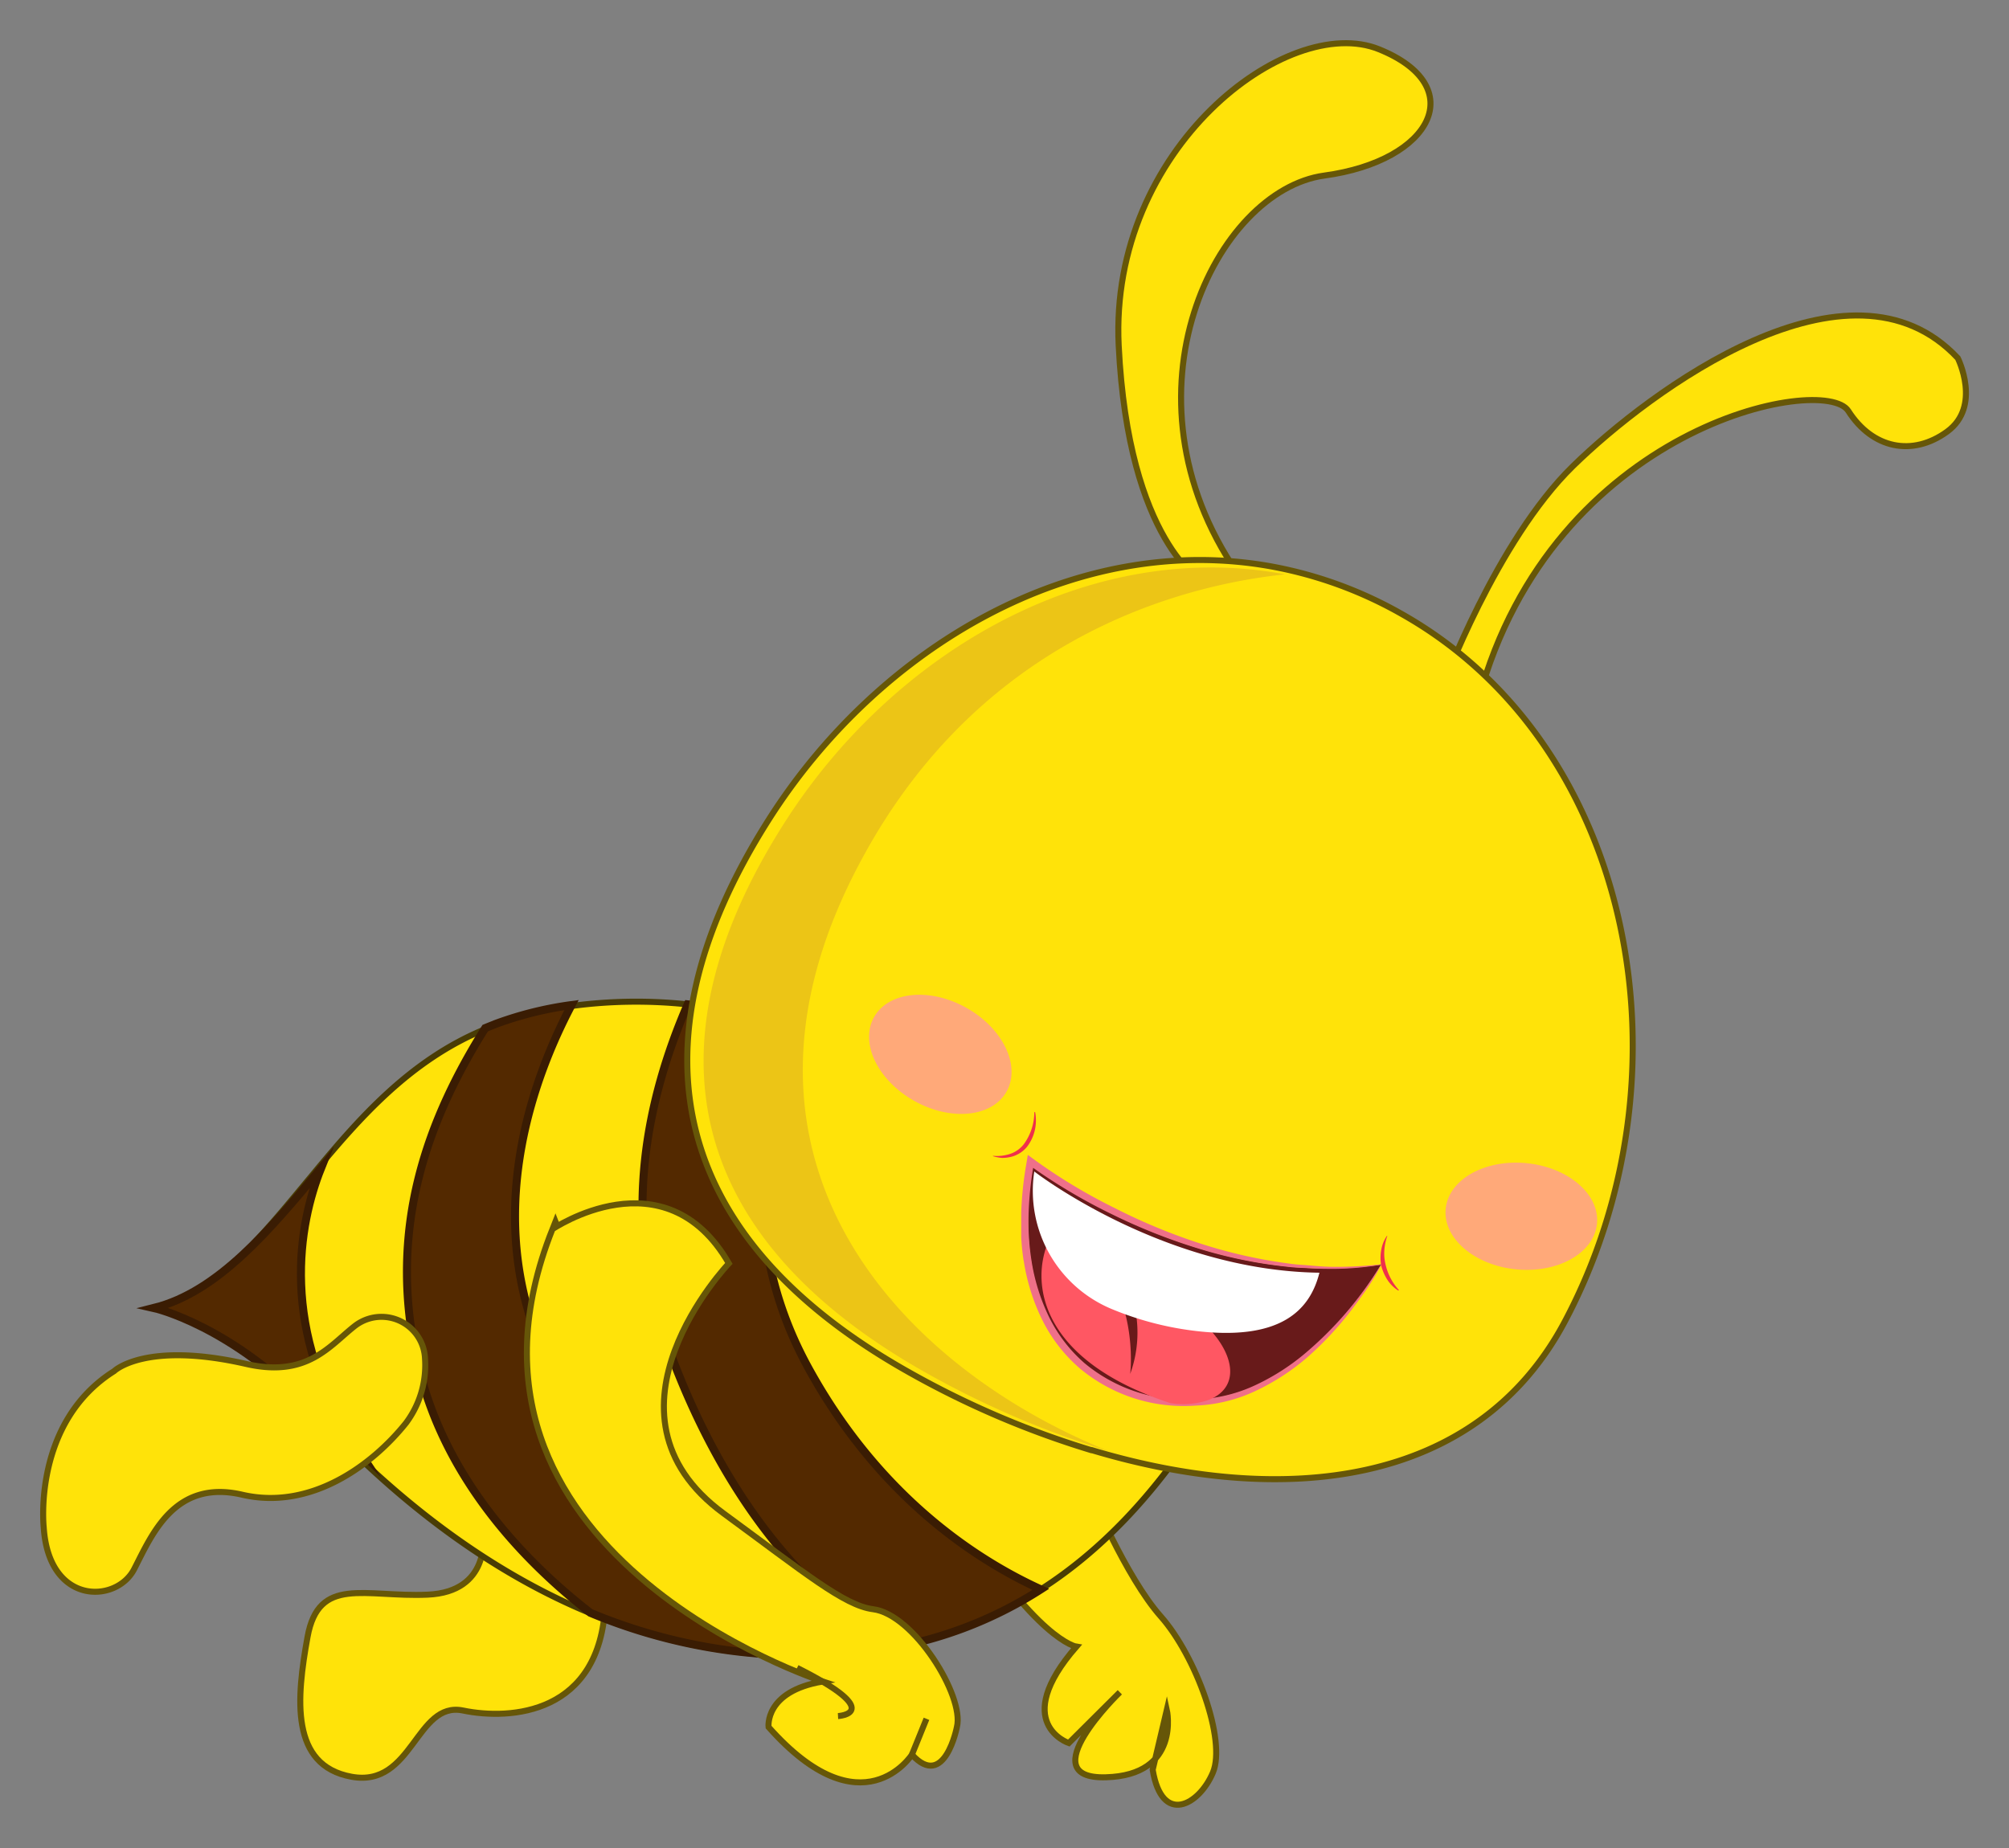 <svg id="b4588148-9ae6-40b3-a406-8a0750f3783c" data-name="Layer 1" xmlns="http://www.w3.org/2000/svg" width="250" height="230" viewBox="0 0 250 230">
  <rect x="0" y="0" width="250" height="230" fill="#808080" stroke="none"/>
  <defs>
    <style>
      .a40ddf75-36cd-4553-9138-6e7432d7d38e, .f5b406e9-2eaf-4fe5-ae9e-f7ac59d8337c {
        fill: #ffe309;
      }

      .a2e22b8c-d673-4eb7-835c-2ee887f7a0d7, .a40ddf75-36cd-4553-9138-6e7432d7d38e {
        stroke: #665608;
      }

      .a2e22b8c-d673-4eb7-835c-2ee887f7a0d7, .a40ddf75-36cd-4553-9138-6e7432d7d38e, .a7ed9fc4-f801-47a3-a4f2-1e44d1efcd46, .f5b406e9-2eaf-4fe5-ae9e-f7ac59d8337c {
        stroke-miterlimit: 10;
      }

      .a2e22b8c-d673-4eb7-835c-2ee887f7a0d7, .a40ddf75-36cd-4553-9138-6e7432d7d38e, .f5b406e9-2eaf-4fe5-ae9e-f7ac59d8337c {
        stroke-width: 0.75px;
      }

      .f5b406e9-2eaf-4fe5-ae9e-f7ac59d8337c {
        stroke: #493c05;
      }

      .ace19c4d-81f6-4ea7-87fc-a985ab5de5aa {
        fill: #ecc516;
      }

      .a7ed9fc4-f801-47a3-a4f2-1e44d1efcd46 {
        fill: #532900;
        stroke: #3a1c03;
      }

      .a2180d67-869e-4232-9a94-b635132d4101 {
        fill: #681a1a;
      }

      .bfdf8856-4c06-434a-8b8a-3fabc4c3b8d2 {
        fill: #ef7089;
      }

      .ff3ab84b-2d64-4909-8228-4029a8f15111 {
        fill: #ff5763;
      }

      .a0dae80c-08e5-4848-99ba-e7feb8e561dc {
        fill: #fff;
      }

      .bc99c1a7-ee0f-4829-9fba-3364e79f22e2 {
        fill: #ef304c;
      }

      .fba4310d-0e39-4120-a82f-b3d2abf5c1d6 {
        fill: #ffa979;
      }

      .a2e22b8c-d673-4eb7-835c-2ee887f7a0d7 {
        fill: none;
      }
    </style>
  </defs>
  <g>
    <g>
      <g>
        <path class="a40ddf75-36cd-4553-9138-6e7432d7d38e" d="M60.13,191.13s.9,7-6.92,7.34-13.55-2.39-14.94,5.26-2.18,16,5.47,17.4,8-9.46,13.89-8.24,17.06.5,17.69-13.22S60.13,191.13,60.13,191.13Z"/>
        <g>
          <path class="a40ddf75-36cd-4553-9138-6e7432d7d38e" d="M127.79,155.26s-3.61,4.37,7.87,30.31c0,0,4.41,10.66,8.79,15.61s8.18,15.41,6.48,19.44-6.33,6.64-7.49-.36l1.76-7.46s1.82,8.15-7.61,8.4,1.76-10.58,1.76-10.58L133,216.94s-7.35-2.47.94-12c0,0-5-.75-14.81-16.75s-13.29-35.42-13.29-35.42Z"/>
          <path class="f5b406e9-2eaf-4fe5-ae9e-f7ac59d8337c" d="M149.29,177.2c-5.76,8.92-12.27,15.81-19.77,20.61A50.81,50.81,0,0,1,111.44,205h0a64.13,64.13,0,0,1-15,1c-1,0-1.9-.1-2.84-.2a68.45,68.45,0,0,1-20.09-5c-12.68-5.23-22.75-13.45-29.86-20.38-1.7-1.65-3.23-3.23-4.58-4.66-10.18-10.79-19.88-12.94-19.88-12.94,8-2,13.52-9.18,19.82-16.75,5.72-6.92,12.06-14.17,21.41-18,.48-.2,1-.4,1.48-.59a44.27,44.27,0,0,1,9.26-2.28,60.49,60.49,0,0,1,14.45-.19,2.32,2.32,0,0,1,.38,0,81.45,81.45,0,0,1,13.2,2.53,64.89,64.89,0,0,1,7.65,2.55c15.52,6.7,24.51-3,24.51-3l24.48,38.62A119,119,0,0,1,149.29,177.2Z"/>
          <path class="ace19c4d-81f6-4ea7-87fc-a985ab5de5aa" d="M149.43,175.21c-7.81-.85-15.84-4.21-25-9.33-18.87-10.6-30.38-26.34-26.69-36a64.13,64.13,0,0,1,11.29,1.85,49.73,49.73,0,0,1,6.51,2c13.16,5.52,21.24-3.53,21.24-3.53l19.8,34.07C154.71,168.08,151.51,172,149.43,175.21Z"/>
          <path class="a7ed9fc4-f801-47a3-a4f2-1e44d1efcd46" d="M44.45,180.3c-1.71-1.65-4.07-3.14-5.42-4.57-10.18-10.79-19.88-12.94-19.88-12.94,8-2,14.49-9.8,20.79-17.37C37.23,152.2,34.57,165.56,44.45,180.3Z"/>
          <path class="a7ed9fc4-f801-47a3-a4f2-1e44d1efcd46" d="M129.52,197.81A50.81,50.81,0,0,1,111.44,205h0c-7.46-4.19-20.35-14.57-28.77-38.69-5.17-14.83-2.26-29.38,2.91-41.31a82.08,82.08,0,0,1,13.58,2.58c-4,9.47-7.79,25.61,1.26,42.36C109.29,186.3,121.59,194.2,129.52,197.81Z"/>
          <path class="a7ed9fc4-f801-47a3-a4f2-1e44d1efcd46" d="M93.56,205.73a68.45,68.45,0,0,1-20.09-5c-7.9-6.14-18-16.39-21.39-30.65-4.21-17.42,1.52-31.3,8.3-42.12.48-.2,1-.4,1.48-.59a44.27,44.27,0,0,1,9.26-2.28c-4.63,8.78-10.53,24.62-4.4,41.05C74,185.6,87.93,200.33,93.56,205.73Z"/>
          <g>
            <path class="a40ddf75-36cd-4553-9138-6e7432d7d38e" d="M149.78,72.53s-9.37-5-10.57-29.53,21-41.47,32.39-36.87,6.66,13.89-6.8,15.72S138.63,49,154,71.35C154,71.35,160.73,87.82,149.78,72.53Z"/>
            <path class="a40ddf75-36cd-4553-9138-6e7432d7d38e" d="M179.45,85.65s6.73-18.3,16.29-27.64,34.42-27.86,47.89-13.44c0,0,3,6-1.33,9.15S233,55.84,230,51.14,193.2,53,184,87C184,87,178.8,94.93,179.45,85.65Z"/>
            <g>
              <path class="a40ddf75-36cd-4553-9138-6e7432d7d38e" d="M194.72,164.49c-11,20.69-35.13,23.1-58.83,16a.11.11,0,0,1-.08,0,112.55,112.55,0,0,1-22.67-9.69C84,154.44,77.49,130.62,95.67,102c13.66-21.51,38.16-35.95,62.61-31.49a51.51,51.51,0,0,1,16.09,5.87C203.54,92.78,211,133.86,194.72,164.49Z"/>
              <path class="ace19c4d-81f6-4ea7-87fc-a985ab5de5aa" d="M137.93,180.59a113.82,113.82,0,0,1-22.67-9.72c-29.14-16.37-35.73-40.05-17.69-68.39,13.54-21.31,37.94-35.56,62.35-31C147.43,72.79,122,79.08,107,107.38,87.41,144.13,111.86,170.07,137.93,180.59Z"/>
              <g>
                <g>
                  <g>
                    <g>
                      <path class="a2180d67-869e-4232-9a94-b635132d4101" d="M171.88,157.38s-5.45,9.71-14.22,14.38a19.67,19.67,0,0,1-7.72,2.41c-10.37.93-19.81-4.85-21.66-17.41-.06-.27-.08-.54-.12-.82a38.41,38.41,0,0,1,.34-10.74s16.43,12.4,36,12.67A43.53,43.53,0,0,0,171.88,157.38Z"/>
                      <path class="bfdf8856-4c06-434a-8b8a-3fabc4c3b8d2" d="M171.92,157.35a28.67,28.67,0,0,1-1.95,3.24c-.71,1-1.44,2-2.22,3a40.94,40.94,0,0,1-5.18,5.44,28.46,28.46,0,0,1-6.36,4.1,19.28,19.28,0,0,1-7.42,1.81,20.18,20.18,0,0,1-14.38-4.6,19.26,19.26,0,0,1-4.73-6.1,25.22,25.22,0,0,1-2.29-7.35l0,.07a28,28,0,0,1-.31-3c0-1,0-2,0-3a43.06,43.06,0,0,1,.6-5.89l.22-1.33,1.1.8a69.22,69.22,0,0,0,9.75,5.83,72.91,72.91,0,0,0,10.54,4.37,61.42,61.42,0,0,0,11.13,2.52c1,.15,1.9.17,2.85.26s1.91.15,2.87.15A51.75,51.75,0,0,0,171.92,157.35Zm-.08.06a36.61,36.61,0,0,1-5.7.51c-1,0-1.92,0-2.88-.06s-1.92-.06-2.88-.18a58,58,0,0,1-11.29-2.3,72.12,72.12,0,0,1-10.71-4.25,69.76,69.76,0,0,1-9.93-5.86l.14-.06A43,43,0,0,0,128,151a30.8,30.8,0,0,0,.34,5.76h0a24.58,24.58,0,0,0,2.16,7.06,18.33,18.33,0,0,0,4.46,5.84,19.7,19.7,0,0,0,13.75,4.51,18.76,18.76,0,0,0,7.19-1.63,28.07,28.07,0,0,0,6.29-3.92A45.07,45.07,0,0,0,171.84,157.41Z"/>
                    </g>
                    <path class="ff3ab84b-2d64-4909-8228-4029a8f15111" d="M144.52,161.31c7.55,3.21,11.54,10.65,5.93,12.91a9.89,9.89,0,0,1-4.81.41c-16.07-5.28-17.37-14.71-15.26-19.91,2.12.13,4.14,1.54,9.31,4.87A38.87,38.87,0,0,1,144.52,161.31Z"/>
                    <path class="a2180d67-869e-4232-9a94-b635132d4101" d="M139.34,158a15.06,15.06,0,0,1,1.3,13s1-7.88-3.69-14Z"/>
                    <path class="a0dae80c-08e5-4848-99ba-e7feb8e561dc" d="M148.39,165.6a39,39,0,0,1-10.07-2.69,15.93,15.93,0,0,1-9.63-17l0-.12s15.89,12.34,35.5,12.61C163,163.13,159.28,167,148.39,165.6Z"/>
                  </g>
                  <path class="bc99c1a7-ee0f-4829-9fba-3364e79f22e2" d="M128.81,138.41a5.4,5.4,0,0,1-1,4.31,3.72,3.72,0,0,1-2,1.26,4.51,4.51,0,0,1-1.15.13,5.68,5.68,0,0,1-1.09-.21v-.05a5.19,5.19,0,0,0,2.11-.23,3.62,3.62,0,0,0,1.72-1.21,6.79,6.79,0,0,0,1.31-4Z"/>
                  <path class="bc99c1a7-ee0f-4829-9fba-3364e79f22e2" d="M174,160.62a4.39,4.39,0,0,1-1.35-1.33,6.22,6.22,0,0,1-.77-1.77,5.51,5.51,0,0,1,0-1.94,4.38,4.38,0,0,1,.71-1.77l.05,0a6.81,6.81,0,0,0-.37,1.77,5.7,5.7,0,0,0,.15,1.8,7,7,0,0,0,1.67,3.19Z"/>
                </g>
                <ellipse class="fba4310d-0e39-4120-a82f-b3d2abf5c1d6" cx="117.02" cy="131.23" rx="6.64" ry="9.46" transform="translate(-54.71 168.99) rotate(-60.68)"/>
                <ellipse class="fba4310d-0e39-4120-a82f-b3d2abf5c1d6" cx="189.33" cy="151.39" rx="6.64" ry="9.46" transform="translate(20.02 324.88) rotate(-84.35)"/>
              </g>
            </g>
          </g>
          <path class="a40ddf75-36cd-4553-9138-6e7432d7d38e" d="M44.19,165a5.42,5.42,0,0,1,8.7,4.11,12,12,0,0,1-2.37,8c-4.3,5.37-11.93,10.88-20.38,8.92s-11.24,5-13.45,9.27-10.63,4.51-11.25-5.22c0,0-1.43-13,8.76-19.43,0,0,3.82-3.76,16.37-.91C38.24,171.53,41,167.48,44.19,165Z"/>
        </g>
      </g>
      <path class="a40ddf75-36cd-4553-9138-6e7432d7d38e" d="M90.7,157.24s-17.76,18.59-.64,31.13c10.07,7.38,15,11.46,18.58,11.91,5.06.62,11.39,10.79,10.44,14.65,0,0-1.52,7.93-5.6,3.45,0,0-6.18,9.71-17.84-3.43,0,0-.54-4.45,6.74-5.67,0,0-49.65-16.06-33.63-56.31C68.75,153,82.72,143.42,90.7,157.24Z"/>
      <path class="a2e22b8c-d673-4eb7-835c-2ee887f7a0d7" d="M104.28,213.58s6.21-.34-5.09-6"/>
    </g>
    <line class="a40ddf75-36cd-4553-9138-6e7432d7d38e" x1="113.48" y1="218.38" x2="115.29" y2="213.92"/>
  </g>
</svg>
